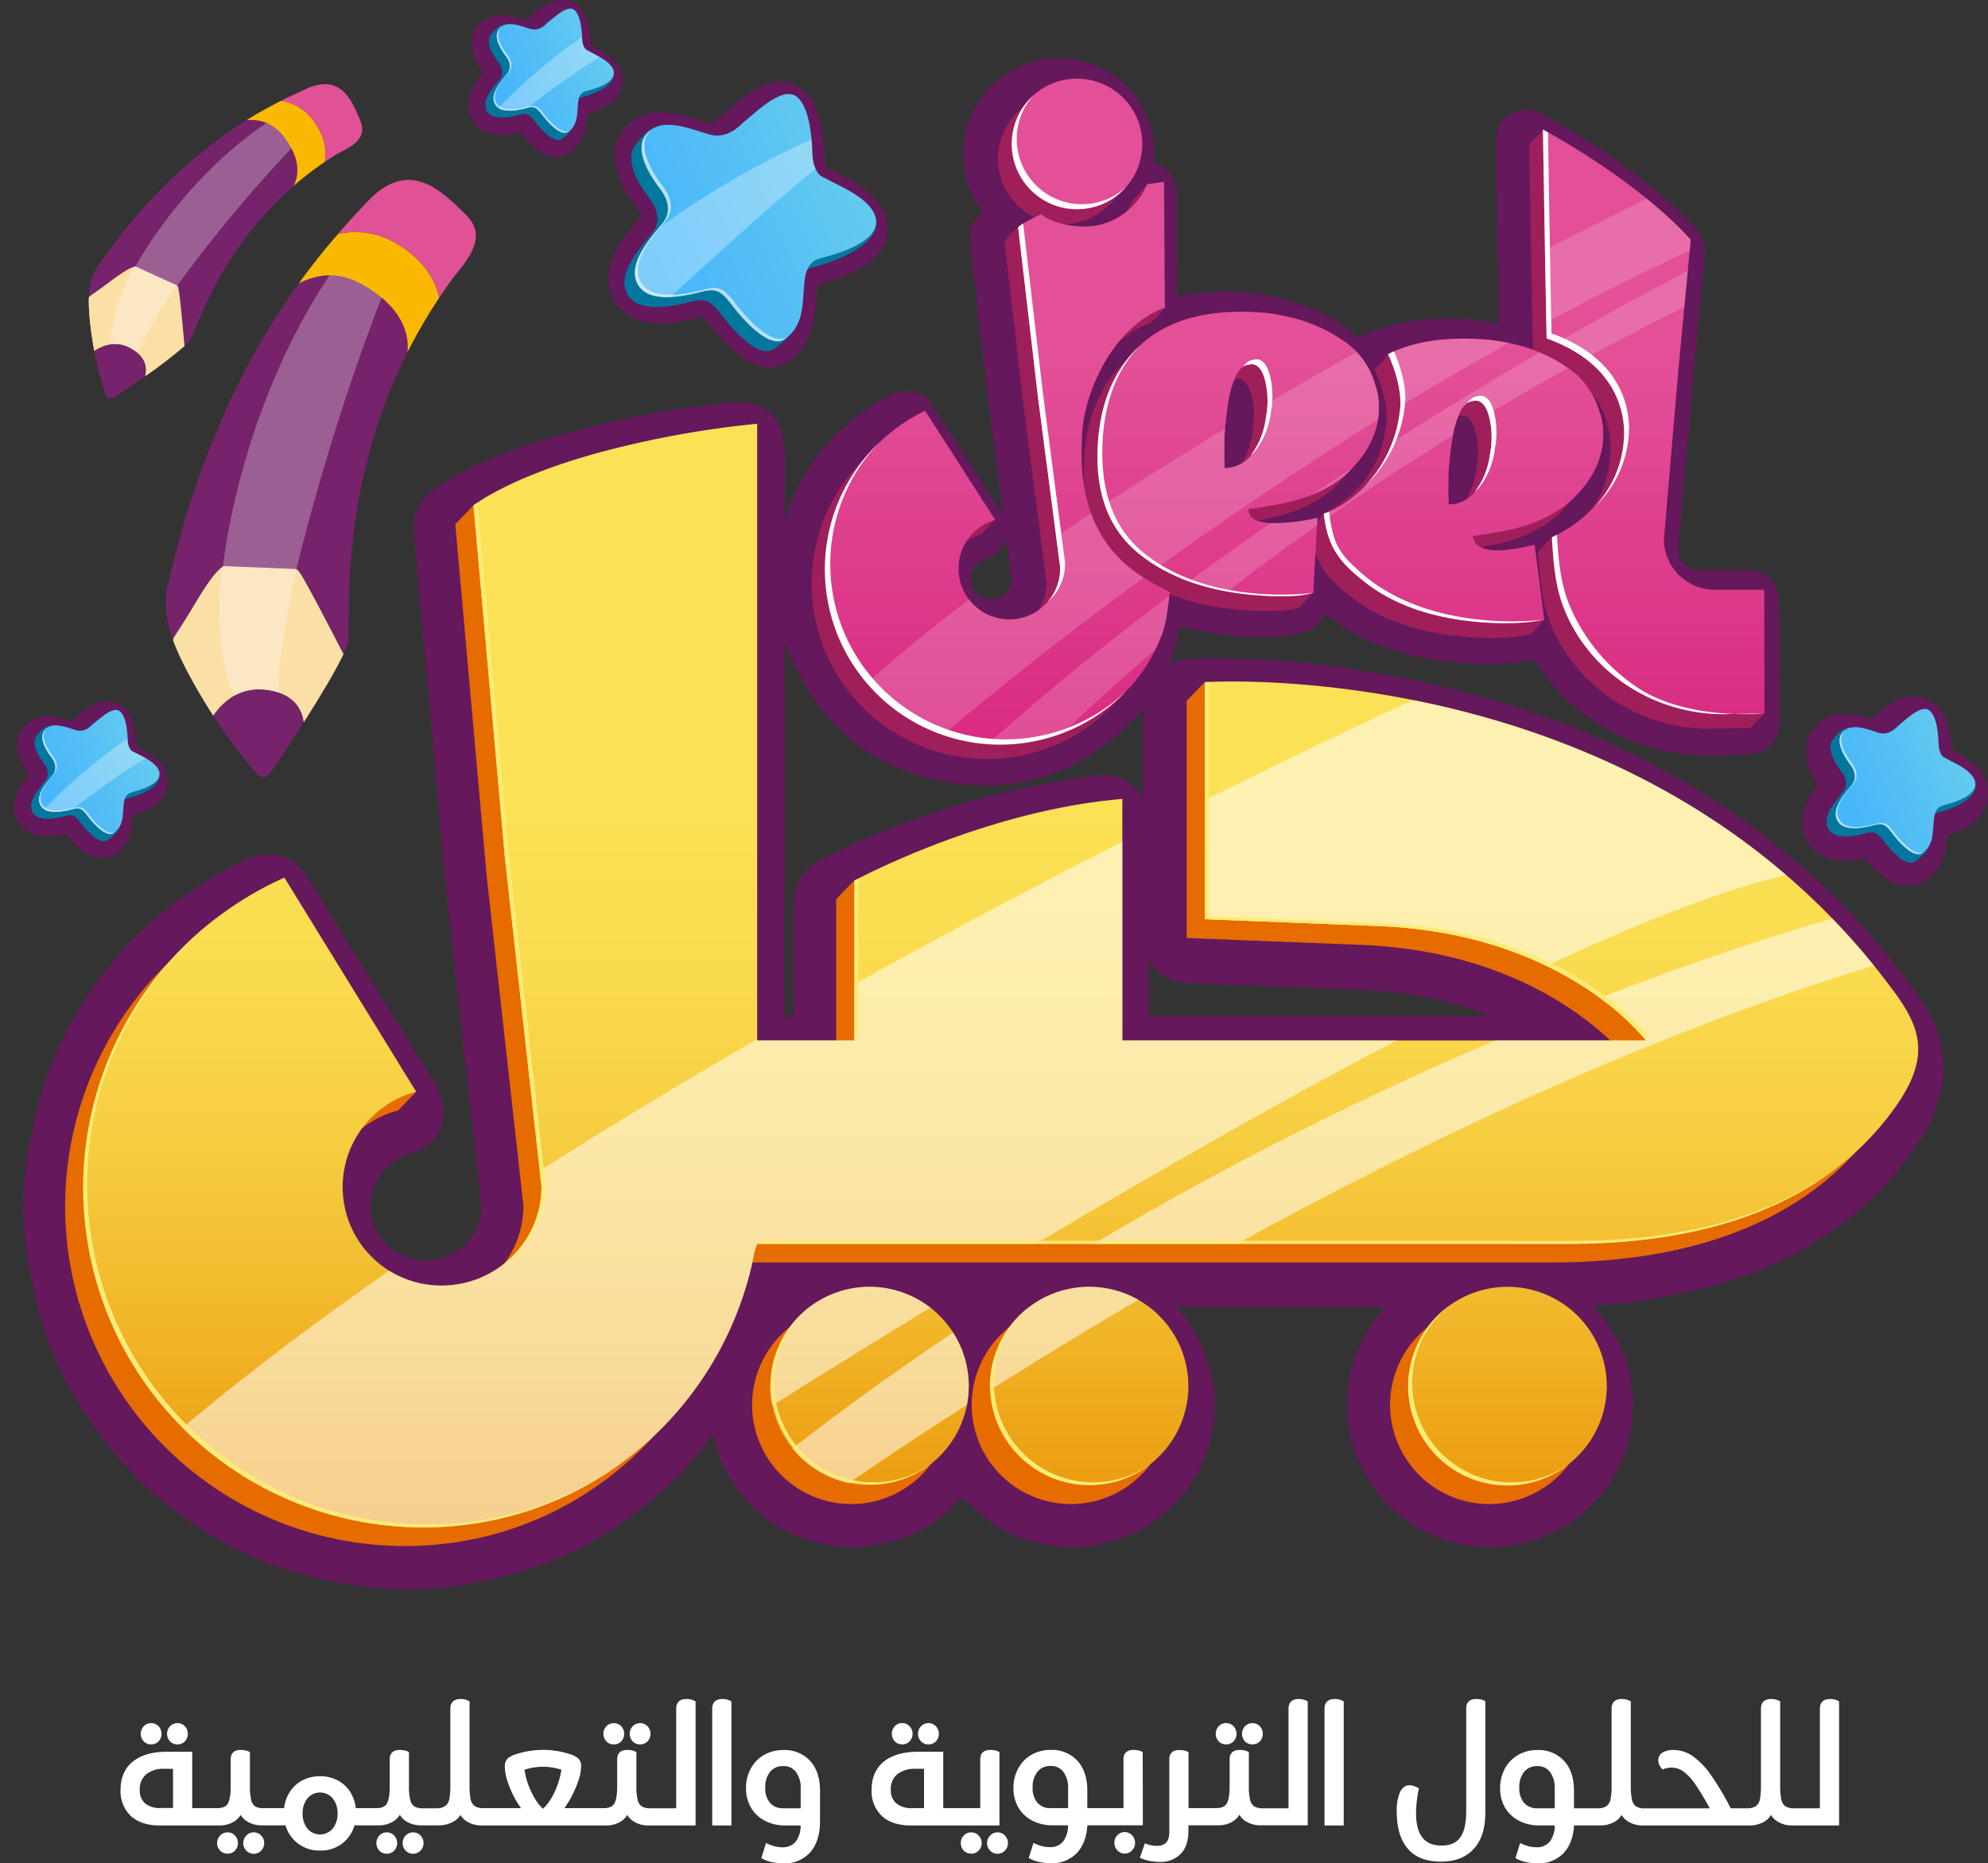 <svg xmlns="http://www.w3.org/2000/svg" xmlns:xlink="http://www.w3.org/1999/xlink" viewBox="0 0 659.13 617.85"><rect x="0" y="0" width="659.13" height="617.85" fill="#333333" stroke="none"/><defs><style>.cls-1,.cls-2{fill:none;}.cls-1{clip-rule:evenodd;}.cls-3{isolation:isolate;}.cls-4{fill:#65185c;}.cls-5{fill:#9f1f5b;}.cls-11,.cls-12,.cls-5,.cls-6{fill-rule:evenodd;}.cls-6{fill:url(#linear-gradient);}.cls-7{opacity:0.17;}.cls-10,.cls-7{mix-blend-mode:overlay;}.cls-8{clip-path:url(#clip-path);}.cls-14,.cls-23,.cls-29,.cls-9{fill:#fff;}.cls-11{fill:#e66c00;}.cls-12{fill:url(#linear-gradient-2);}.cls-13{clip-path:url(#clip-path-2);}.cls-14{opacity:0.54;mix-blend-mode:soft-light;}.cls-15{fill:#fcec77;}.cls-16{fill:#01779e;}.cls-17{fill:url(#linear-gradient-3);}.cls-18{fill:#b8e0f4;}.cls-19{opacity:0.31;}.cls-20{clip-path:url(#clip-path-3);}.cls-21{fill:url(#linear-gradient-4);}.cls-22{clip-path:url(#clip-path-4);}.cls-23{opacity:0.3;}.cls-24{fill:url(#linear-gradient-5);}.cls-25{clip-path:url(#clip-path-5);}.cls-26{fill:url(#linear-gradient-6);}.cls-27{fill:#fce7c5;}.cls-28{fill:#76236c;}.cls-29{opacity:0.27;}.cls-30{fill:#e05196;}.cls-31{fill:#fab900;}.cls-32{fill:#fbe0a5;}</style><linearGradient id="linear-gradient" x1="424.68" y1="246.79" x2="424.68" y2="26.03" gradientUnits="userSpaceOnUse"><stop offset="0" stop-color="#d92b81"/><stop offset="0.58" stop-color="#e35098"/></linearGradient><clipPath id="clip-path" transform="translate(4.66)"><path class="cls-1" d="M566.89,236.81c-23.45,0-44.29-13.85-52.76-34.41-2.72-6.6-3.69-13.62-4.24-24.25,2.8-1.36,23.7-10.74,23.94-35-.19-8.88-4.35-23.35-25.7-31-.62-31-1.22-69.23-1.22-69.23,34.9,19.44,49,36.61,49,36.61l-4.09,43.05h0L547,179.05a16.85,16.85,0,0,0,17.21,16.48c1,0,12.51.09,16.06,0l.09,41-13.48.28ZM525.7,136.55a20.88,20.88,0,0,1,1.06,4.61,28.61,28.61,0,0,1,.1,4.74q-.78,10.2-9.31,18.81t-24.4,11.48l-4.87.86c-1.59.29-3.14.51-4.67.68,1.08,7.93,16.38,3.73,20.54,2.92l3.19,24.82a58.58,58.58,0,0,1-9.14,1.08c-3.16.13-6.37.11-9.63-.08q-25.63-1.5-41-13.67c-8-6.33-12.12-11.27-13.31-22.48,8.62-2.82,23.77-14.47,25.4-36.2.07-7.22-3.06-14.43-4.09-16.65,8.08-4.2,18.56-5.74,30.87-5a57.26,57.26,0,0,1,5.73.62q2.91.45,5.89,1.19a52,52,0,0,1,17,7.63,25.89,25.89,0,0,1,10.59,14.66Zm-36.85.95c-.84-2.76-2.09-4.29-3.77-4.59h-.45l-.45,0a.6.6,0,0,0-.46.13,4.18,4.18,0,0,0-2.3.92,7,7,0,0,0-1.94,2.59,33.29,33.29,0,0,0-2.62,9q-.74,4.86-1.2,10.41c0,.4-.05,1.15-.06,2.25s0,2.21,0,3.32c0,.3,0,.57-.05.82s0,.48,0,.68c.05.91.07,1.74.08,2.49s0,1.33,0,1.73a11.19,11.19,0,0,0,9.19-4.74,25.56,25.56,0,0,0,4.25-10,1,1,0,0,1,.09-.38,1.54,1.54,0,0,0,.11-.52,7.61,7.61,0,0,1,.14-1.12,9,9,0,0,0,.14-1.12,3.28,3.28,0,0,0,.2-1c0-.35,0-.72.07-1.12a28,28,0,0,0-.94-9.7Zm-45.59,18.28q-8.53,8.61-24.39,11.49c-1.66.28-3.29.56-4.88.85s-3.14.51-4.67.68c-.27,6.43,12.69,4.33,14.51,4.33a74.87,74.87,0,0,0,8.31-1.41l-1.37,24.82a32.88,32.88,0,0,1-6.86,1.08c-3.16.13-6.37.11-9.64-.08q-25.62-1.5-41-13.67t-14-36.38q1.24-21.56,14.61-33.48t38.23-10.49a57.58,57.58,0,0,1,5.73.62q2.91.45,5.89,1.19a52.12,52.12,0,0,1,17,7.63,25.9,25.9,0,0,1,10.59,14.65,21.09,21.09,0,0,1,1.06,4.62,29.87,29.87,0,0,1,.1,4.75q-.78,10.2-9.31,18.8Zm-28.7-30.36c-.84-2.76-2.1-4.28-3.77-4.58l-.23,0h-.22l-.45,0a.6.6,0,0,0-.46.13,4.18,4.18,0,0,0-2.3.92,7,7,0,0,0-1.94,2.6,33.29,33.29,0,0,0-2.62,9q-.74,4.85-1.2,10.4c0,.4-.05,1.15-.06,2.25s0,2.21,0,3.32c0,.3,0,.58-.05.83s0,.47,0,.67c0,.91.07,1.74.08,2.49s0,1.33,0,1.73a11.18,11.18,0,0,0,9.19-4.74,25.5,25.5,0,0,0,4.25-10,1,1,0,0,1,.09-.37,1.9,1.9,0,0,0,.11-.53,6.59,6.59,0,0,1,.14-1.12,9,9,0,0,0,.14-1.12,3.21,3.21,0,0,0,.2-1c0-.34.05-.72.07-1.12a28,28,0,0,0-.94-9.7Zm-60.51,21c-1.94,37.68,22.64,46.09,29.1,49.92-.48,5.25-1.25,10.4-2.44,13.7-7.7,21.32-28.55,36.23-52.56,36.76a58.14,58.14,0,0,1-26.09-110.58l23.24,36.13a16.85,16.85,0,1,0,21.54,15.82L339.51,132h0L332.9,75.35s1.42-1.5,7.71-4.33c3.39,3.27,13.51,5.16,19.62,3.44a22.93,22.93,0,0,0,15.46-13.37c1.9-.29,3.56-.53,5.61-.79,0,0,.08,18.48.25,41.73-17.61,6.27-27.73,29.63-27.5,44.36Zm-1.61-77A21.67,21.67,0,1,1,374.08,47.7a21.66,21.66,0,0,1-21.64,21.67Z"/></clipPath><linearGradient id="linear-gradient-2" x1="327.14" y1="506.43" x2="327.14" y2="140.51" gradientUnits="userSpaceOnUse"><stop offset="0" stop-color="#eb9609"/><stop offset="0.17" stop-color="#f1b427"/><stop offset="0.35" stop-color="#f7cd40"/><stop offset="0.52" stop-color="#fadc50"/><stop offset="0.65" stop-color="#fbe155"/></linearGradient><clipPath id="clip-path-2" transform="translate(4.66)"><path class="cls-1" d="M246.38,345h32.24V292s42.74-23.22,88.84-27.09V345h173.6S514.94,310,453.73,307.11c-25-1-58.89-2.32-58.89-2.32V226.2s144.52-9.81,227.28,101c9.5,12.49,13.92,22.3,2,39.37-14.27,20.41-44,45.88-108.4,45.88H246.38l-.78,2.26c-9.79,52.23-54.8,91.76-109.93,91.76A112.63,112.63,0,0,1,89.63,291l43.7,71a32.67,32.67,0,0,0,8.44,64.27c18.13,0,33.11-14.63,33.11-32.68L162.75,284.43h0L152.33,167.61s11.71-9.47,42.35-17.74a322.12,322.12,0,0,1,51.7-9.36V345Zm37.28,81.68a32.9,32.9,0,1,1-32.92,32.9,32.9,32.9,0,0,1,32.92-32.9Zm72.82,0a32.9,32.9,0,1,1-32.93,32.9,32.92,32.92,0,0,1,32.93-32.9Zm138.7,0a32.9,32.9,0,1,1-32.91,32.9,32.91,32.91,0,0,1,32.91-32.9Z"/></clipPath><linearGradient id="linear-gradient-3" x1="212.24" y1="86.85" x2="285.58" y2="54.96" gradientUnits="userSpaceOnUse"><stop offset="0.01" stop-color="#47b6fb"/><stop offset="1" stop-color="#67ccee"/></linearGradient><clipPath id="clip-path-3" transform="translate(4.66)"><path class="cls-2" d="M267.59,85.56c-5.89,1.43-5.45,7.61-5.85,11.93s-.26,10.74-6.23,14.94S238.42,101.7,237.92,101c-3.27-4.17-4.78-5.15-8.46-4.57-2,.32-17.63,5.49-22.33-1.62s4.83-16.75,8.09-21,.7-8.89-.82-10.91-9.45-12.14-5-18.08c4.82-6.39,14.19-2.27,21.28-.19,6,1.76,10.7-3.71,10.7-3.71s0,.06,4-3.35,9.44-7.52,13-6.12c6.17,2.41,6.27,18.78,6.28,19.2.17,6.23,3,7.8,3,7.8l3.67,1.9C275,62.21,286,67.05,285.83,73.73s-12.34,10.39-18.24,11.83Z"/></clipPath><linearGradient id="linear-gradient-4" x1="11.47" y1="263.32" x2="48.11" y2="247.38" xlink:href="#linear-gradient-3"/><clipPath id="clip-path-4" transform="translate(4.66)"><path class="cls-2" d="M39.12,262.68c-2.95.72-2.72,3.82-2.92,6s-.13,5.39-3.11,7.49-8.54-5.38-8.79-5.74c-1.63-2.1-2.38-2.59-4.22-2.3-1,.16-8.8,2.76-11.15-.81s2.41-8.4,4-10.54.35-4.46-.41-5.47-4.72-6.09-2.48-9.07c2.4-3.21,7.08-1.14,10.62-.09,3,.88,5.35-1.87,5.35-1.87s0,0,2-1.68,4.71-3.77,6.51-3.07c3.08,1.21,3.13,9.42,3.14,9.64.08,3.12,1.48,3.91,1.48,3.91L41,250c1.81.95,7.31,3.38,7.23,6.73s-6.16,5.21-9.1,5.93Z"/></clipPath><linearGradient id="linear-gradient-5" x1="162.12" y1="30.78" x2="198.76" y2="14.84" xlink:href="#linear-gradient-3"/><clipPath id="clip-path-5" transform="translate(4.66)"><path class="cls-2" d="M189.77,30.15c-2.94.72-2.72,3.82-2.92,6s-.13,5.39-3.11,7.5-8.53-5.39-8.79-5.75c-1.63-2.09-2.38-2.59-4.22-2.29-1,.16-8.8,2.75-11.15-.81s2.41-8.41,4-10.54.35-4.46-.41-5.47-4.72-6.09-2.48-9.07c2.41-3.21,7.09-1.14,10.63-.1,3,.88,5.34-1.86,5.34-1.86s0,0,2-1.68S183.4,2.28,185.19,3c3.08,1.21,3.13,9.42,3.14,9.63.08,3.12,1.48,3.91,1.48,3.91l1.83,1c1.81,1,7.32,3.37,7.24,6.72s-6.16,5.22-9.11,5.94Z"/></clipPath><linearGradient id="linear-gradient-6" x1="607.64" y1="267.76" x2="650.19" y2="249.25" xlink:href="#linear-gradient-3"/></defs><g class="cls-3"><g id="Layer_2" data-name="Layer 2"><g id="Layer_1-2" data-name="Layer 1"><path class="cls-4" d="M434.41,203.28c-1.58,4.9-5.41,6.16-9.73,7.05-7.8,1.62-15.57,1-23.37.21a89.71,89.71,0,0,1-13.48-2.64c-1.2-.31-1.53,0-1.76,1.16a61.74,61.74,0,0,1-3,10.88c6.28-2.11,12.5-1.73,18.67-1.62,6.53.13,13.06.33,19.57.86,9,.73,17.86,2,26.74,3.39a367.71,367.71,0,0,1,38,8.35,280.55,280.55,0,0,1,29,9.62,263,263,0,0,1,70,40.42,228.45,228.45,0,0,1,48,52,39.1,39.1,0,0,1,6.65,24c-.16,3.39-1.46,6.61-2.34,9.88-1.49,5.51-4.66,10.14-7.85,14.77a106.79,106.79,0,0,1-28.72,27.9,116.76,116.76,0,0,1-25.56,13.06c-10.61,3.86-21.63,6.28-32.72,8.25A128.73,128.73,0,0,1,526,432.69c-.75,0-1.48.16-2.57.29,9.47,10.14,14,22.1,13.14,35.56-.87,13.22-6.29,24.66-16.68,33.34A47.58,47.58,0,0,1,456.56,500c-16.47-15.59-21.39-44.23-2.05-66.6h-69c.91,1.18,1.74,2.33,2.65,3.41,5.26,6.27,7.66,13.74,9.3,21.6,1.51,7.26.35,14.25-1.58,21.21-3.38,12.22-11.19,20.91-21.8,27.39-4.37,2.66-9.29,3.63-14.12,5-7.85,2.17-15.44.88-23.07-1.14-8.54-2.26-15.38-7.14-21.33-13.44-1-1-1.35-1.07-2.35,0-6.65,7.26-14.64,12.27-24.44,14.21-3.59.71-7.17,1.78-10.83,1.57-13.33-.78-25.26-5-34.48-15.1-5.38-5.86-9.57-12.5-11-20.54-.11-.63-.33-1.24-.57-2.1l-3.34,4.3a121.45,121.45,0,0,1-28.37,26.05A115.3,115.3,0,0,1,184,515.14a126.34,126.34,0,0,1-28.88,9.18,120.88,120.88,0,0,1-16.45,2.44,124.31,124.31,0,0,1-17.79-.14,147.2,147.2,0,0,1-24.92-4.52c-16-4.17-30.26-11.71-43.37-21.71-14.32-10.92-25.37-24.53-34.17-40.11-6.81-12.07-10.53-25.22-13.19-38.7A106.72,106.72,0,0,1,3.3,392.29,156.59,156.59,0,0,1,7.84,367c4.54-18.27,13.44-34.22,25.36-48.61,10.78-13,24-23,38.81-31a47,47,0,0,1,6.29-2.89,16.77,16.77,0,0,1,12,.06,10.89,10.89,0,0,1,5.15,3.75c4.32,6.06,7.95,12.57,11.86,18.89,10.76,17.36,21.38,34.81,32.22,52.12a16.52,16.52,0,0,1,2.8,8.61c0,4.35-1.22,8.64-5,11.57a16.77,16.77,0,0,1-5.24,2.76c-4.57,1.46-8.54,3.89-11.11,8.1-6.76,11.07-.65,24.16,11.19,27.14a18.61,18.61,0,0,0,21.44-10.73c1.73-3.91,1.27-7.79.83-11.75-1.17-10.43-2.31-20.87-3.49-31.3-.7-6.09-1.59-12.16-2.13-18.27-.58-6.33-1.37-12.65-2.06-19-1-9.36-2.1-18.72-3.12-28.09-.51-4.7-1-9.41-1.4-14.13q-1.1-12-2.15-24-.56-6.27-1.1-12.55-1-11.58-2.06-23.17-.75-8.37-1.51-16.73c-1-10.47-2.15-20.92-2.78-31.4-.31-5.28,1.3-10.14,6-13.56,7.93-5.78,16.75-9.73,25.86-13.17,11.12-4.21,22.61-7.13,34.17-9.82,5.91-1.38,11.88-2.6,17.88-3.56,6.53-1.05,13.1-1.93,19.66-2.84a24.88,24.88,0,0,1,10.64,1.14,10.84,10.84,0,0,1,4.68,3.33c3,3.25,3.77,7.37,3.91,11.52.22,6.79.06,13.6.06,20.4v1.73l.33.06c.42-1.18.8-2.38,1.25-3.56a66.49,66.49,0,0,1,23.06-30.55,92.09,92.09,0,0,1,7.68-5.1,16,16,0,0,1,7.39-2.62c3.31-.16,6.52.76,8.51,3.69,3.73,5.49,7.29,11.08,10.89,16.65,4.23,6.52,8.42,13,12.63,19.57a9.39,9.39,0,0,0,.69.84c-.26-1.93-.46-3.47-.66-5-1.61-12.45-3.27-24.9-4.81-37.36-1.29-10.54-2.45-21.1-3.66-31.66-.65-5.62-1.45-11.23-1.88-16.86a9.46,9.46,0,0,1,3.49-8.62c1-.79.5-1.25,0-1.93a30.44,30.44,0,0,1-5.48-21.59,30.76,30.76,0,0,1,9.93-19.82,33.76,33.76,0,0,1,16-7.9c11.38-2.51,26,3.5,32.55,14.48A32.79,32.79,0,0,1,378.05,53c0,.92.17,1.24,1.07,1.56a8.37,8.37,0,0,1,5.51,5.65,21.88,21.88,0,0,1,.87,6.7c0,7.78,0,15.55.05,23.32,0,2.32.12,4.64.13,7,0,.83.14,1.1,1.1.91,15.26-3,30.06-1.2,44.4,4.6a49.42,49.42,0,0,1,13.14,8.19,2.11,2.11,0,0,0,2.57.28c11.53-4.93,23.59-6.22,36-5.25a47.36,47.36,0,0,1,8.28,1.36c.91.24,1.22,0,1.2-1-.23-8.9-.45-17.8-.6-26.7-.18-11-.4-21.91-.36-32.87,0-3.12.95-6.17,3.77-8.22,3.79-2.77,7.83-2.72,11.7-.61a242.36,242.36,0,0,1,36.61,24.61,145.49,145.49,0,0,1,12.77,11.68,13.76,13.76,0,0,1,4.27,8.47,41.72,41.72,0,0,1-.49,7.4c-.71,8.27-1.58,16.53-2.34,24.8q-1.83,19.88-3.57,39.78-1.22,13.69-2.38,27.4a6.65,6.65,0,0,0,6.43,6.9c5.23,0,10.47-.05,15.71.06a13.16,13.16,0,0,1,6.78,1.78c3.37,2.07,4.44,5.44,4.48,9q.25,19.68.09,39.36c0,3.8-1.23,7.35-4.89,9.46a11.85,11.85,0,0,1-5.56,1.52c-7.86.22-15.71.8-23.58-.51a69.26,69.26,0,0,1-35-16.24,68.42,68.42,0,0,1-11.7-13.77c-.4-.6-.7-1-1.52-.78-8.86,2-17.79,1.68-26.72.66a100.52,100.52,0,0,1-24.77-6,61.08,61.08,0,0,1-15.6-9.11Zm-179,9.26V334.37c0,.6,0,1.19,0,1.78,0,.32,0,.64.36.82a1.78,1.78,0,0,0,2.68-1.56c0-11.82-.09-23.65,0-35.47a17.28,17.28,0,0,1,2.59-9.35,16.71,16.71,0,0,1,6.48-5.45A224.76,224.76,0,0,1,290,275a270.23,270.23,0,0,1,28.32-9.59,280.89,280.89,0,0,1,33.94-7.31c3.08-.46,6.23-1.2,9.27-1,4.78.39,9.34,1.81,12.05,6.41.17.29.29.86.79.74V235.13c-17.69,19.85-39.54,28.89-66,24S264.81,237.86,255.43,212.54ZM376.31,318.78c0,5.59,0,10.87,0,16.15,0,2.39-.26,2.07,2.06,2.07H489l-.94-.44A97.14,97.14,0,0,0,470.14,331a142,142,0,0,0-21.95-2.7q-15.42-.65-30.86-1.27c-9-.35-18-.58-27-1-4-.2-7.89-1-11.09-3.77C378.19,321.29,377.64,320,376.31,318.78Zm-47.38-140a23.74,23.74,0,0,0-1.28,2.44,11.09,11.09,0,0,1-5.95,4.44,6.53,6.53,0,0,0-4.62,6.64c0,4,3.08,6.6,7.57,6.49a6.55,6.55,0,0,0,6-6.79C330.21,187.53,329.51,183.13,328.93,178.73Z" transform="translate(4.66)"/><path class="cls-4" d="M197.05,92.38c-.17-4.16,1.51-7.74,3.61-11.15A67.94,67.94,0,0,1,207,72.79c1-1.13,1-1.3.27-2.62a39.94,39.94,0,0,0-2.37-3.51,29.11,29.11,0,0,1-5.58-12.91,14.24,14.24,0,0,1,.55-6.57,13.39,13.39,0,0,1,7.82-8.5,17.14,17.14,0,0,1,9.19-1.34,70.51,70.51,0,0,1,12.38,3.09,3.92,3.92,0,0,0,4.15-1,91,91,0,0,1,11.15-9,17.7,17.7,0,0,1,9.64-3.39c3.78-.05,6.63,1.73,9,4.46,2.62,3,3.62,6.8,4.43,10.62a67.31,67.31,0,0,1,1.2,11.06c0,.51.1,1,.14,1.53a1.19,1.19,0,0,0,.81,1c2.87,1.46,5.81,2.81,8.54,4.54,3.21,2,6.31,4.2,8.55,7.36,3.16,4.43,3.73,9.17,1.38,14.05-1.47,3-4.1,5.14-6.94,6.92-4.21,2.64-8.88,4.08-13.63,5.32a1.66,1.66,0,0,0-1.43,1.66c-.4,2.54-.32,5.11-.63,7.65-.68,5.51-2.15,10.66-6.41,14.64-2.58,2.41-5.5,4.15-9.08,3.94a15.82,15.82,0,0,1-8.06-2.86,52.8,52.8,0,0,1-11.91-11.82c-.44-.59-1-1.11-1.42-1.69s-.78-.33-1.22-.22a72.71,72.71,0,0,1-7.43,1.58,31,31,0,0,1-8.61.29,20.88,20.88,0,0,1-6.82-1.86,14.92,14.92,0,0,1-6.09-6A13.42,13.42,0,0,1,197.05,92.38Z" transform="translate(4.66)"/><path class="cls-4" d="M0,267.66a12.67,12.67,0,0,1,2.41-7.38,27.55,27.55,0,0,1,2-2.75.88.88,0,0,0,0-1.35,17.06,17.06,0,0,1-3.16-6.64c-1.46-7,3.57-11.75,9.47-12,2.57-.1,4.94.8,7.35,1.47a1.31,1.31,0,0,0,1.42-.26c2.22-1.9,4.36-3.93,7-5.19,5.58-2.6,10.47-.1,12.44,5.19a21.19,21.19,0,0,1,1.4,7.93,1.07,1.07,0,0,0,.71,1.12c3,1.53,5.9,3.17,8,5.92a9.06,9.06,0,0,1-1.86,12.78A21.21,21.21,0,0,1,40.11,270a1,1,0,0,0-.9,1.06c-.31,2.86-.47,5.79-2.08,8.32-1.92,3-4.43,5.28-8.27,5.2a10.62,10.62,0,0,1-6.43-2.66,24.36,24.36,0,0,1-4.62-4.73,1.18,1.18,0,0,0-1.4-.58,21.45,21.45,0,0,1-9.06.22C3.38,276-.31,272.1,0,267.66Z" transform="translate(4.66)"/><path class="cls-4" d="M607.77,236.8c2.2-.23,4.44.6,6.71,1.29a2.32,2.32,0,0,0,2.47-.55,39.47,39.47,0,0,1,7.6-5.43c7.3-3.64,14.49,1.23,16.33,7.44a43.06,43.06,0,0,1,1.4,7.6,2.79,2.79,0,0,0,1.81,2.39,28,28,0,0,1,8,6.19c3.15,3.43,3.67,11.88-1.44,16.1a20.24,20.24,0,0,1-7.63,4.42c-2,.52-2.5,1.75-2.56,3.43-.2,5.37-2.74,9.39-7,12.46-2.84,2-8.78,2-11.7,0a36,36,0,0,1-7.37-6.5,2.45,2.45,0,0,0-2.65-.78c-3.91.54-7.85.83-11.6-.84a12.27,12.27,0,0,1-7-14.42,20.57,20.57,0,0,1,4.14-8.11,1.58,1.58,0,0,0,.12-2.22,18.24,18.24,0,0,1-3.25-10.13,12.22,12.22,0,0,1,12.39-12.37Z" transform="translate(4.66)"/><path class="cls-5" d="M562.35,241.67c-23.44,0-44.28-13.85-52.75-34.41-2.72-6.6-3.69-13.62-4.25-24.25,1.37-1.47,2-2.4,4.54-4.86,10.38-4.77,19.23-12.09,19.4-30.12-.19-8.88-4.35-23.35-25.7-31-.62-31-1.22-69.23-1.22-69.23A59.51,59.51,0,0,0,506.91,43c30.84,18.09,44.48,41.47,44.48,41.47L547.3,127.5h0l-4.83,56.41a16.86,16.86,0,0,0,17.22,16.48c1,0,12.51.09,16,0l4.63,36.13-4.54,4.86-13.48.28ZM521.17,141.41a20.3,20.3,0,0,1,1.05,4.61,28.59,28.59,0,0,1,.11,4.74q-.78,10.2-9.32,18.81t-24.39,11.48l-4.87.86c-1.6.29-3.15.51-4.67.68,1.07,7.93,16.37,3.72,20.53,2.92l7.73,20-4.53,4.86a58.73,58.73,0,0,1-9.14,1.08c-3.16.13-6.38.11-9.64-.08q-25.62-1.5-41-13.67c-8-6.33-12.12-11.27-13.31-22.48,1.76-2,3.56-3.47,4.54-4.86,8.56-4.76,19.49-13.08,20.87-31.34.07-7.22-3.06-14.43-4.1-16.65a38.08,38.08,0,0,0,4.54-4.86c7-2.29,16.89-.71,26.34-.16a57.58,57.58,0,0,1,5.73.62q2.89.45,5.88,1.19a52.17,52.17,0,0,1,17.05,7.63,26,26,0,0,1,10.59,14.66Zm-36.85,1q-1.26-4.14-3.78-4.59h-.45l-.44,0a.58.58,0,0,0-.46.13,4.15,4.15,0,0,0-2.3.92,7.12,7.12,0,0,0-1.95,2.59,33.29,33.29,0,0,0-2.62,9q-.72,4.86-1.2,10.41c0,.4,0,1.15-.05,2.25s0,2.21,0,3.32c0,.3,0,.57-.05.82s0,.48,0,.68c.05.91.07,1.74.08,2.49s0,1.33,0,1.73a11.19,11.19,0,0,0,9.18-4.74,25.42,25.42,0,0,0,4.25-10,1.34,1.34,0,0,1,.1-.38,1.85,1.85,0,0,0,.1-.52,9.25,9.25,0,0,1,.14-1.12,7.44,7.44,0,0,0,.14-1.12,3.05,3.05,0,0,0,.21-1c0-.35,0-.72.06-1.12a28,28,0,0,0-.93-9.7Zm-45.6,18.28q-8.54,8.61-24.39,11.49c-1.66.28-3.28.56-4.87.85s-3.15.51-4.67.68c-.28,6.43,12.68,4.33,14.51,4.33a74.69,74.69,0,0,0,8.3-1.41l3.19,19.69-4.55,5.13a33.08,33.08,0,0,1-6.87,1.08c-3.15.13-6.37.11-9.63-.08q-25.64-1.5-41-13.67t-14-36.38q1.24-21.56,14.6-33.48t38.24-10.49a57.58,57.58,0,0,1,5.73.62q2.89.45,5.88,1.19a52.17,52.17,0,0,1,17.05,7.63,26,26,0,0,1,10.59,14.65,20.5,20.5,0,0,1,1.05,4.62,28.71,28.71,0,0,1,.11,4.75q-.8,10.2-9.32,18.8ZM410,130.28c-.84-2.76-2.1-4.28-3.78-4.58l-.22,0h-.23l-.45,0a.57.57,0,0,0-.45.13,4.15,4.15,0,0,0-2.3.92,7.08,7.08,0,0,0-2,2.6,33.29,33.29,0,0,0-2.62,9q-.72,4.84-1.2,10.4c0,.4,0,1.15-.05,2.25s0,2.21,0,3.32c0,.3,0,.58-.05.83s0,.47,0,.67c0,.91.07,1.74.08,2.49s0,1.33,0,1.73A11.16,11.16,0,0,0,406,155.2a25.36,25.36,0,0,0,4.25-10,1.29,1.29,0,0,1,.1-.37,1.92,1.92,0,0,0,.1-.53,7.79,7.79,0,0,1,.14-1.12,7.44,7.44,0,0,0,.14-1.12,2.93,2.93,0,0,0,.21-1c0-.34,0-.72.06-1.12a28,28,0,0,0-.93-9.7Zm-60.51,21c-1.94,37.68,22.64,46.09,29.09,49.92-.48,5.25-1.25,10.4-2.44,13.7-7.7,21.32-28.55,36.23-52.55,36.76a58.14,58.14,0,0,1-26.1-110.58l27.78,31.27-4.54,4.86A16.85,16.85,0,1,0,342.3,193L335,136.86h0l-6.61-56.65s.81-1.75,4.53-4.86c3.4,3.26,16.69,5.69,22.79,4A22.91,22.91,0,0,0,371.15,66c1.84-1.77,2.93-3.13,4.54-4.86,0,0,3.19,24.88,5.86,40.94a46.31,46.31,0,0,1-4.53,4.86c-17.62,6.27-27.73,29.63-27.5,44.36Zm-1.61-77a21.66,21.66,0,1,1,21.64-21.66,21.65,21.65,0,0,1-21.64,21.66Z" transform="translate(4.66)"/><path class="cls-6" d="M566.89,236.81c-23.45,0-44.29-13.85-52.76-34.41-2.72-6.6-3.69-13.62-4.24-24.25,2.8-1.36,23.7-10.74,23.94-35-.19-8.88-4.35-23.35-25.7-31-.62-31-1.22-69.23-1.22-69.23,34.9,19.44,49,36.61,49,36.61l-4.09,43.05h0L547,179.05a16.85,16.85,0,0,0,17.21,16.48c1,0,12.51.09,16.06,0l.09,41-13.48.28ZM525.7,136.55a20.88,20.88,0,0,1,1.06,4.61,28.61,28.61,0,0,1,.1,4.74q-.78,10.2-9.31,18.81t-24.4,11.48l-4.87.86c-1.59.29-3.14.51-4.67.68,1.08,7.93,16.38,3.73,20.54,2.92l3.19,24.82a58.58,58.58,0,0,1-9.14,1.08c-3.16.13-6.37.11-9.63-.08q-25.63-1.5-41-13.67c-8-6.33-12.12-11.27-13.31-22.48,8.62-2.82,23.77-14.47,25.4-36.2.07-7.22-3.06-14.43-4.09-16.65,8.08-4.2,18.56-5.74,30.87-5a57.26,57.26,0,0,1,5.73.62q2.91.45,5.89,1.19a52,52,0,0,1,17,7.63,25.89,25.89,0,0,1,10.59,14.66Zm-36.85.95c-.84-2.76-2.09-4.29-3.77-4.59h-.45l-.45,0a.6.6,0,0,0-.46.13,4.18,4.18,0,0,0-2.3.92,7,7,0,0,0-1.94,2.59,33.29,33.29,0,0,0-2.62,9q-.74,4.86-1.2,10.41c0,.4-.05,1.15-.06,2.25s0,2.21,0,3.32c0,.3,0,.57-.05.82s0,.48,0,.68c.05.91.07,1.74.08,2.49s0,1.33,0,1.73a11.19,11.19,0,0,0,9.19-4.74,25.56,25.56,0,0,0,4.25-10,1,1,0,0,1,.09-.38,1.54,1.54,0,0,0,.11-.52,7.61,7.61,0,0,1,.14-1.12,9,9,0,0,0,.14-1.12,3.28,3.28,0,0,0,.2-1c0-.35,0-.72.07-1.12a28,28,0,0,0-.94-9.7Zm-45.59,18.28q-8.53,8.61-24.39,11.49c-1.66.28-3.29.56-4.88.85s-3.14.51-4.67.68c-.27,6.43,12.69,4.33,14.51,4.33a74.87,74.87,0,0,0,8.31-1.41l-1.37,24.82a32.88,32.88,0,0,1-6.86,1.08c-3.16.13-6.37.11-9.64-.08q-25.62-1.5-41-13.67t-14-36.38q1.24-21.56,14.61-33.48t38.23-10.49a57.58,57.58,0,0,1,5.73.62q2.91.45,5.89,1.19a52.12,52.12,0,0,1,17,7.63,25.9,25.9,0,0,1,10.59,14.65,21.09,21.09,0,0,1,1.06,4.62,29.87,29.87,0,0,1,.1,4.75q-.78,10.2-9.31,18.8Zm-28.7-30.36c-.84-2.76-2.1-4.28-3.77-4.58l-.23,0h-.22l-.45,0a.6.6,0,0,0-.46.13,4.18,4.18,0,0,0-2.3.92,7,7,0,0,0-1.94,2.6,33.29,33.29,0,0,0-2.62,9q-.74,4.85-1.2,10.4c0,.4-.05,1.15-.06,2.25s0,2.21,0,3.32c0,.3,0,.58-.05.83s0,.47,0,.67c0,.91.07,1.74.08,2.49s0,1.33,0,1.73a11.18,11.18,0,0,0,9.19-4.74,25.5,25.5,0,0,0,4.25-10,1,1,0,0,1,.09-.37,1.9,1.9,0,0,0,.11-.53,6.59,6.59,0,0,1,.14-1.12,9,9,0,0,0,.14-1.12,3.21,3.21,0,0,0,.2-1c0-.34.05-.72.07-1.12a28,28,0,0,0-.94-9.7Zm-60.51,21c-1.94,37.68,22.64,46.09,29.1,49.92-.48,5.25-1.25,10.4-2.44,13.7-7.7,21.32-28.55,36.23-52.56,36.76a58.14,58.14,0,0,1-26.09-110.58l23.24,36.13a16.85,16.85,0,1,0,21.54,15.82L339.51,132h0L332.9,75.35s1.42-1.5,7.71-4.33c3.39,3.27,13.51,5.16,19.62,3.44a22.93,22.93,0,0,0,15.46-13.37c1.9-.29,3.56-.53,5.61-.79,0,0,.08,18.48.25,41.73-17.61,6.27-27.73,29.63-27.5,44.36Zm-1.61-77A21.67,21.67,0,1,1,374.08,47.7a21.66,21.66,0,0,1-21.64,21.67Z" transform="translate(4.66)"/><g class="cls-7"><g class="cls-8"><path class="cls-9" d="M553.65,59.91S358.09,152.72,274.21,234.62l17.87,22.83S416.16,144.28,570.52,76.29" transform="translate(4.66)"/><path class="cls-9" d="M561.09,86.71s-145.42,72-251.9,172.57l24.58-1.83s75.45-85.37,227.32-159.32C566.8,88.94,561.09,86.71,561.09,86.71Z" transform="translate(4.66)"/></g></g><g class="cls-10"><path class="cls-9" d="M409.89,120.78l.45,0h.22l.23,0c1.67.3,2.93,1.82,3.77,4.58a28,28,0,0,1,.94,9.7c0,.4-.05.78-.07,1.12a3.21,3.21,0,0,1-.2,1,9,9,0,0,1-.14,1.12,6.59,6.59,0,0,0-.14,1.12,1.9,1.9,0,0,1-.11.53,1,1,0,0,0-.09.37,25.5,25.5,0,0,1-4.25,10c-.16.23-.33.44-.5.65a11.23,11.23,0,0,0,2.12-2.27,25.5,25.5,0,0,0,4.25-10,1,1,0,0,1,.09-.37,1.9,1.9,0,0,0,.11-.53,6.59,6.59,0,0,1,.14-1.12,9,9,0,0,0,.14-1.12,3.21,3.21,0,0,0,.2-1c0-.34.05-.72.07-1.12a28,28,0,0,0-.94-9.7c-.84-2.76-2.1-4.28-3.77-4.58l-.23,0H412l-.45,0a.6.6,0,0,0-.46.13,4.18,4.18,0,0,0-2.3.92,5.8,5.8,0,0,0-1.23,1.35,4,4,0,0,1,1.91-.65A.6.6,0,0,1,409.89,120.78Z" transform="translate(4.66)"/><path class="cls-9" d="M270.64,188.36a58,58,0,0,1,16.24-41.66,58.11,58.11,0,1,0,81.91,82.41,58.08,58.08,0,0,1-98.15-40.75Z" transform="translate(4.66)"/><path class="cls-9" d="M374.33,183.16C364.22,174.87,360,162,360.94,145.87q1.13-19.45,12.12-31.06-12.54,11.85-13.74,32.68-1.4,24.19,14,36.38t41,13.67c3.27.19,6.48.21,9.64.08a32.88,32.88,0,0,0,6.86-1.08S396.72,201.53,374.33,183.16Z" transform="translate(4.66)"/><path class="cls-9" d="M352.44,69.37a21.57,21.57,0,0,0,16.09-7.18A21.64,21.64,0,0,1,338,31.6a21.65,21.65,0,0,0,14.45,37.77Z" transform="translate(4.66)"/><path class="cls-9" d="M348.46,186.52l-7.33-56.14h0l-6.56-56.25a9.78,9.78,0,0,0-1.67,1.22L339.51,132h0l7.33,56.14a16.87,16.87,0,0,1-4.15,11.45A16.83,16.83,0,0,0,348.46,186.52Z" transform="translate(4.66)"/><path class="cls-9" d="M535.45,141.55c-.19-8.88-4.35-23.35-25.7-31-.53-26.22-1-57.63-1.18-66.68L506.91,43s.6,38.25,1.22,69.23c21.35,7.61,25.51,22.08,25.7,31a36.06,36.06,0,0,1-10.05,25.09A36.22,36.22,0,0,0,535.45,141.55Z" transform="translate(4.66)"/><path class="cls-9" d="M446.44,189.78c-7.4-6.56-9.12-9.58-10.44-20.11-.6.25-1.18.47-1.73.65,1.19,11.21,5.32,16.15,13.31,22.48q15.36,12.18,41,13.67c3.26.19,6.47.21,9.63.08a58.58,58.58,0,0,0,9.14-1.08S469.93,210.63,446.44,189.78Z" transform="translate(4.66)"/><path class="cls-9" d="M484.18,132.86l.45,0h.45c1.68.3,2.93,1.83,3.77,4.59a28,28,0,0,1,.94,9.7c0,.4-.05.77-.07,1.12a3.28,3.28,0,0,1-.2,1,9,9,0,0,1-.14,1.12,7.61,7.61,0,0,0-.14,1.12,1.54,1.54,0,0,1-.11.52,1,1,0,0,0-.09.38,25.56,25.56,0,0,1-4.25,10c-.16.23-.33.44-.5.65a11.5,11.5,0,0,0,2.12-2.27,25.56,25.56,0,0,0,4.25-10,1,1,0,0,1,.09-.38,1.54,1.54,0,0,0,.11-.52,6.47,6.47,0,0,1,.14-1.12,9,9,0,0,0,.14-1.12,3.28,3.28,0,0,0,.2-1c0-.35.05-.72.07-1.12a28,28,0,0,0-.94-9.7c-.84-2.76-2.09-4.29-3.77-4.59h-.45l-.45,0a.6.6,0,0,0-.46.13,4.18,4.18,0,0,0-2.3.92,5.8,5.8,0,0,0-1.23,1.35,4,4,0,0,1,1.91-.65A.6.6,0,0,1,484.18,132.86Z" transform="translate(4.66)"/><path class="cls-9" d="M515.75,200.78c-2.65-6.43-3.64-13.26-4.2-23.45-.76.39-1.34.66-1.66.82.55,10.63,1.52,17.65,4.24,24.25,8.47,20.56,29.31,34.39,52.76,34.41l13.48-.28s-25.9,2.72-42.8-9A61.43,61.43,0,0,1,515.75,200.78Z" transform="translate(4.66)"/><path class="cls-9" d="M461.29,132.5c.07-6.59-2.54-13.17-3.78-16-.65.29-1.3.6-1.93.93,1,2.22,4.16,9.43,4.09,16.65A43.17,43.17,0,0,1,448.06,161,43.06,43.06,0,0,0,461.29,132.5Z" transform="translate(4.66)"/></g><path class="cls-11" d="M240.34,351.23h32.24v-53s3-3.36,6-6.2c13.9-6.62,47.8-17.95,82.8-20.89v80.12H535s-26.12-35.08-87.33-37.92c-25-1-58.89-2.32-58.89-2.32V232.4s2.88-3,6-6.2c31.43-.16,150.12,12,221.24,107.16,9.5,12.49,13.93,22.3,2,39.37-14.27,20.41-44,45.89-108.4,45.89H240.34l-.78,2.26c-9.79,52.23-54.8,91.76-109.93,91.76a112.64,112.64,0,0,1-46-215.48L133.33,362l-6,6.2a32.67,32.67,0,0,0,8.44,64.27c18.13,0,33.11-14.63,33.11-32.68L156.71,290.64h0L146.29,173.81s2-2.06,6-6.2c6.57-3.51,19.26-6.94,36.31-11.54a323.59,323.59,0,0,1,51.7-9.35V351.23Zm37.28,81.69a32.9,32.9,0,1,1-32.92,32.89,32.91,32.91,0,0,1,32.92-32.89Zm72.83,0a32.9,32.9,0,1,1-32.94,32.89,32.92,32.92,0,0,1,32.94-32.89Zm138.69,0a32.9,32.9,0,1,1-32.91,32.89,32.91,32.91,0,0,1,32.91-32.89Z" transform="translate(4.66)"/><path class="cls-12" d="M246.38,345h32.24V292s42.74-23.22,88.84-27.09V345h173.6S514.94,310,453.73,307.11c-25-1-58.89-2.32-58.89-2.32V226.2s144.52-9.81,227.28,101c9.5,12.49,13.92,22.3,2,39.37-14.27,20.41-44,45.88-108.4,45.88H246.38l-.78,2.26c-9.79,52.23-54.8,91.76-109.93,91.76A112.63,112.63,0,0,1,89.63,291l43.7,71a32.67,32.67,0,0,0,8.44,64.27c18.13,0,33.11-14.63,33.11-32.68L162.75,284.43h0L152.33,167.61s11.71-9.47,42.35-17.74a322.12,322.12,0,0,1,51.7-9.36V345Zm37.28,81.68a32.9,32.9,0,1,1-32.92,32.9,32.9,32.9,0,0,1,32.92-32.9Zm72.82,0a32.9,32.9,0,1,1-32.93,32.9,32.92,32.92,0,0,1,32.93-32.9Zm138.7,0a32.9,32.9,0,1,1-32.91,32.9,32.91,32.91,0,0,1,32.91-32.9Z" transform="translate(4.66)"/><g class="cls-13"><path class="cls-14" d="M487.14,221.46S174.45,359.57,28.53,497.67c-107.47,101.71,80.41,61.05,80.41,61.05s378.94-257.6,492.11-271C601.05,287.72,560.84,234.86,487.14,221.46Z" transform="translate(4.66)"/><path class="cls-14" d="M610,302.61S411.2,353.24,236.25,497.67l11.09,15s184-138.56,380.51-195.88Z" transform="translate(4.66)"/></g><path class="cls-15" d="M455,306.14c-25-1-58.88-2.32-58.88-2.32V226.13l-1.3.07v78.59s33.93,1.29,58.89,2.32c55.14,2.56,81.8,31.28,86.55,36.95h2.08S516.23,309,455,306.14Z" transform="translate(4.66)"/><path class="cls-15" d="M176.17,392.61,164,283.46h0L153.63,166.67c-.88.6-1.3.94-1.3.94l10.42,116.82h0l12.13,109.15a32.46,32.46,0,0,1-12.51,25.52A32.52,32.52,0,0,0,176.17,392.61Z" transform="translate(4.66)"/><path class="cls-15" d="M279.92,291.32l-1.3.68v52.06h1.3Z" transform="translate(4.66)"/><path class="cls-15" d="M463.56,458.64A32.82,32.82,0,0,1,476.1,432.8a32.91,32.91,0,1,0,39.46,52.65,32.93,32.93,0,0,1-52-26.81Z" transform="translate(4.66)"/><path class="cls-15" d="M252,458.64a32.82,32.82,0,0,1,12.54-25.84A32.9,32.9,0,1,0,304,485.45a32.93,32.93,0,0,1-52-26.81Z" transform="translate(4.66)"/><path class="cls-15" d="M324.85,458.64a32.84,32.84,0,0,1,12.54-25.84,32.91,32.91,0,1,0,39.49,52.64,32.95,32.95,0,0,1-52-26.8Z" transform="translate(4.66)"/><path class="cls-15" d="M415.51,411.44H247.68l-.34,1H515.71c42.91,0,70.44-11.32,88.26-24.92-17.85,13.16-45.08,23.95-87,23.95Z" transform="translate(4.66)"/><path class="cls-15" d="M24.24,392.83a112.41,112.41,0,0,1,44.33-89.54,112.61,112.61,0,0,0,67.1,203.14A110.7,110.7,0,0,0,203,483.88a110.7,110.7,0,0,1-66,21.58A112.68,112.68,0,0,1,24.24,392.83Z" transform="translate(4.66)"/><path class="cls-16" d="M264.12,88.84c-5.9,1.43-3,10.22-3.36,14.54S258,111.51,252,115.71,235,105,234.44,104.25c-3.26-4.17-4.77-5.15-8.45-4.57-2,.32-17.63,5.49-22.33-1.62s4.83-16.75,8.09-21,.7-8.89-.83-10.91S201.48,54,206,48.07c4.82-6.39,8.27-7.79,15.35-5.7,12.19,8.12,16.63,1.8,16.63,1.8s0,.06,4-3.35,9.44-7.53,13-6.12c6.17,2.41,6.27,18.78,6.28,19.2.17,6.23,3,7.8,3,7.8s.05,0,3.67,1.9,18.18,3.79,17.94,10.46C285.5,82.48,270,87.4,264.12,88.84Z" transform="translate(4.66)"/><path class="cls-17" d="M267.59,85.56c-5.89,1.43-5.45,7.61-5.85,11.93s-.26,10.74-6.23,14.94S238.42,101.7,237.92,101c-3.27-4.17-4.78-5.15-8.46-4.57-2,.32-17.63,5.49-22.33-1.62s4.83-16.75,8.09-21,.7-8.89-.82-10.91-9.45-12.14-5-18.08c4.82-6.39,14.19-2.27,21.28-.19,6,1.76,10.7-3.71,10.7-3.71s0,.06,4-3.35,9.44-7.52,13-6.12c6.17,2.41,6.27,18.78,6.28,19.2.17,6.23,3,7.8,3,7.8l3.67,1.9C275,62.21,286,67.05,285.83,73.73s-12.34,10.39-18.24,11.83Z" transform="translate(4.66)"/><path class="cls-18" d="M238.88,100.2c-3.26-4.17-4.78-5.15-8.46-4.57-2,.32-17.62,5.49-22.32-1.62s4.82-16.75,8.09-21,.7-8.89-.83-10.91S205.92,50,210.4,44a8.86,8.86,0,0,1,1-1.15,8.41,8.41,0,0,0-2,1.92c-4.48,5.94,3.44,16.06,5,18.08s4.09,6.65.82,10.91-12.79,13.9-8.09,21,20.32,1.94,22.33,1.62c3.68-.58,5.19.4,8.46,4.57.5.73,11.62,15.66,17.59,11.46a14.43,14.43,0,0,0,1.19-.93l-.22.16C250.51,115.86,239.39,100.93,238.88,100.2Z" transform="translate(4.66)"/><g class="cls-19"><g class="cls-20"><path class="cls-9" d="M270.58,43.55s-45.2,17.73-80.95,52c3,10.93,15.36,14.77,15.36,14.77s44.91-42.54,67.07-59.39Z" transform="translate(4.66)"/></g></g><path class="cls-16" d="M37.15,264.86c-3,.73-1.51,5.22-1.71,7.43S34,276.45,31,278.59s-8.72-5.48-9-5.85c-1.66-2.13-2.43-2.64-4.31-2.34-1,.17-9,2.8-11.39-.83s2.46-8.55,4.13-10.73.36-4.54-.42-5.57S5.2,247.07,7.48,244c2.46-3.26,4.22-4,7.84-2.91,6.21,4.15,8.48.92,8.48.92s0,0,2-1.71,4.82-3.85,6.65-3.13c3.15,1.23,3.2,9.59,3.21,9.81.08,3.18,1.51,4,1.51,4l1.87,1c1.85,1,9.28,1.93,9.15,5.34-.15,4.3-8.05,6.82-11.06,7.55Z" transform="translate(4.66)"/><path class="cls-21" d="M39.12,262.68c-2.95.72-2.72,3.82-2.92,6s-.13,5.39-3.11,7.49-8.54-5.38-8.79-5.74c-1.63-2.1-2.38-2.59-4.22-2.3-1,.16-8.8,2.76-11.15-.81s2.41-8.4,4-10.54.35-4.46-.41-5.47-4.72-6.09-2.48-9.07c2.4-3.21,7.08-1.14,10.62-.09,3,.88,5.35-1.87,5.35-1.87s0,0,2-1.68,4.71-3.77,6.51-3.07c3.08,1.21,3.13,9.42,3.14,9.64.08,3.12,1.48,3.91,1.48,3.91L41,250c1.81.95,7.31,3.38,7.23,6.73s-6.16,5.21-9.1,5.93Z" transform="translate(4.66)"/><path class="cls-18" d="M24.78,270c-1.63-2.09-2.38-2.59-4.22-2.29-1,.16-8.8,2.75-11.15-.82s2.41-8.4,4-10.53.35-4.46-.41-5.48-4.72-6.09-2.48-9.07a4,4,0,0,1,.52-.57,3.93,3.93,0,0,0-1,1c-2.24,3,1.71,8.06,2.48,9.07s2,3.34.41,5.47-6.39,7-4,10.54,10.15,1,11.15.81c1.84-.29,2.59.2,4.22,2.3.25.36,5.81,7.85,8.79,5.74a5.53,5.53,0,0,0,.59-.47l-.11.09C30.59,277.88,25,270.39,24.78,270Z" transform="translate(4.66)"/><g class="cls-22"><path class="cls-23" d="M46.38,238.91S14.48,258.54.46,280.27H4.32S34.81,255,49.89,248Z" transform="translate(4.66)"/></g><path class="cls-4" d="M150.67,35.13a12.65,12.65,0,0,1,2.41-7.38,27.69,27.69,0,0,1,2-2.76.87.87,0,0,0,.06-1.34A17.3,17.3,0,0,1,152,17c-1.46-7,3.57-11.75,9.47-12,2.57-.11,4.94.8,7.35,1.46a1.3,1.3,0,0,0,1.42-.25c2.22-1.91,4.36-3.93,7.05-5.19,5.58-2.6,10.47-.11,12.44,5.18a21.45,21.45,0,0,1,1.41,7.94,1.06,1.06,0,0,0,.7,1.12c3,1.53,5.9,3.16,8,5.91A9.06,9.06,0,0,1,198,34a21.14,21.14,0,0,1-7.23,3.52,1,1,0,0,0-.9,1c-.31,2.87-.47,5.8-2.08,8.33-1.92,3-4.42,5.27-8.27,5.2a10.66,10.66,0,0,1-6.42-2.67,24.36,24.36,0,0,1-4.63-4.72,1.18,1.18,0,0,0-1.4-.59,21.24,21.24,0,0,1-9.05.22C154,43.48,150.35,39.56,150.67,35.13Z" transform="translate(4.66)"/><path class="cls-16" d="M187.8,32.33c-3,.73-1.5,5.22-1.71,7.43s-1.4,4.15-4.45,6.3-8.71-5.49-9-5.86c-1.67-2.13-2.44-2.63-4.32-2.33-1,.16-9,2.8-11.39-.83s2.47-8.56,4.13-10.73.36-4.54-.42-5.58-4.82-6.2-2.53-9.23c2.46-3.27,4.22-4,7.83-2.92,6.22,4.15,8.48.92,8.48.92a23.3,23.3,0,0,0,2-1.71c2-1.74,4.82-3.84,6.66-3.12,3.14,1.23,3.2,9.59,3.2,9.81.09,3.18,1.52,4,1.52,4l1.87,1c1.84,1,9.27,1.94,9.15,5.35-.16,4.3-8.06,6.81-11.07,7.55Z" transform="translate(4.66)"/><path class="cls-24" d="M189.77,30.15c-2.94.72-2.72,3.82-2.92,6s-.13,5.39-3.11,7.5-8.53-5.39-8.79-5.75c-1.63-2.09-2.38-2.59-4.22-2.29-1,.16-8.8,2.75-11.15-.81s2.41-8.41,4-10.54.35-4.46-.41-5.47-4.72-6.09-2.48-9.07c2.41-3.21,7.09-1.14,10.63-.1,3,.88,5.34-1.86,5.34-1.86s0,0,2-1.68S183.4,2.28,185.19,3c3.08,1.21,3.13,9.42,3.14,9.63.08,3.12,1.48,3.91,1.48,3.91l1.83,1c1.81,1,7.32,3.37,7.24,6.72s-6.16,5.22-9.11,5.94Z" transform="translate(4.66)"/><path class="cls-18" d="M175.44,37.49c-1.63-2.09-2.39-2.58-4.23-2.29-1,.16-8.8,2.75-11.15-.81s2.42-8.41,4.05-10.54.34-4.46-.42-5.47-4.71-6.09-2.48-9.07a5,5,0,0,1,.52-.58,4.35,4.35,0,0,0-1,1c-2.24,3,1.72,8.05,2.48,9.07s2,3.33.41,5.47-6.39,7-4,10.54,10.15,1,11.15.81c1.84-.3,2.59.2,4.22,2.29.26.36,5.81,7.85,8.79,5.75a7.16,7.16,0,0,0,.59-.47l-.11.08C181.24,45.35,175.69,37.86,175.44,37.49Z" transform="translate(4.66)"/><g class="cls-25"><path class="cls-23" d="M197,6.38S165.14,26,151.12,47.74H155s30.5-25.24,45.57-32.25Z" transform="translate(4.66)"/></g><path class="cls-16" d="M637.46,269.6c-3.49.86-1.75,6.11-2,8.7s-1.63,4.86-5.16,7.37-10.11-6.42-10.41-6.85c-1.93-2.5-2.83-3.08-5-2.73-1.19.19-10.43,3.28-13.21-1s2.86-10,4.79-12.56.41-5.31-.49-6.52-5.59-7.25-2.94-10.8c2.85-3.83,4.89-4.66,9.09-3.41,7.21,4.85,9.84,1.07,9.84,1.07s0,0,2.34-2,5.59-4.5,7.72-3.66c3.65,1.44,3.71,11.23,3.72,11.48.1,3.72,1.76,4.66,1.76,4.66l2.17,1.14c2.14,1.13,10.76,2.26,10.61,6.25-.18,5-9.34,8-12.83,8.83Z" transform="translate(4.66)"/><path class="cls-26" d="M639.74,267.05c-3.41.85-3.15,4.47-3.39,7s-.15,6.3-3.61,8.77-9.89-6.3-10.19-6.73c-1.89-2.45-2.77-3-4.9-2.68-1.16.19-10.21,3.22-12.93-.95s2.79-9.83,4.69-12.33.4-5.22-.48-6.4-5.48-7.13-2.88-10.61c2.79-3.75,8.22-1.34,12.33-.11,3.46,1,6.2-2.18,6.2-2.18s0,0,2.29-2,5.48-4.41,7.56-3.59c3.57,1.41,3.63,11,3.64,11.27.1,3.65,1.72,4.57,1.72,4.57l2.12,1.12c2.1,1.11,8.49,3.95,8.4,7.87s-7.15,6.1-10.57,6.94Z" transform="translate(4.66)"/><path class="cls-18" d="M623.11,275.65c-1.89-2.45-2.77-3-4.9-2.68-1.16.19-10.21,3.22-12.93-1s2.79-9.84,4.68-12.33.41-5.22-.48-6.4-5.47-7.13-2.87-10.62a5.59,5.59,0,0,1,.6-.67,4.94,4.94,0,0,0-1.16,1.13c-2.6,3.48,2,9.42,2.88,10.61s2.37,3.9.48,6.4-7.42,8.16-4.69,12.33,11.77,1.14,12.93.95c2.13-.34,3,.23,4.9,2.68.3.43,6.74,9.19,10.19,6.73a7.93,7.93,0,0,0,.69-.55l-.13.09C629.85,284.84,623.4,276.07,623.11,275.65Z" transform="translate(4.66)"/><path class="cls-9" d="M45.46,578.4a3.26,3.26,0,0,0,2.46-1h0a3.68,3.68,0,0,0,0-5,3.42,3.42,0,0,0-4.93,0,3.68,3.68,0,0,0,0,5A3.27,3.27,0,0,0,45.46,578.4Z" transform="translate(4.66)"/><path class="cls-9" d="M54.17,578.4a3.27,3.27,0,0,0,2.47-1,3.68,3.68,0,0,0,0-5,3.42,3.42,0,0,0-4.93,0,3.68,3.68,0,0,0,0,5A3.26,3.26,0,0,0,54.17,578.4Z" transform="translate(4.66)"/><path class="cls-9" d="M70.79,607.58a3.27,3.27,0,0,0-2.47,1.06,3.49,3.49,0,0,0-1,2.49,3.53,3.53,0,0,0,1,2.5,3.26,3.26,0,0,0,2.47,1,3.23,3.23,0,0,0,2.46-1,3.68,3.68,0,0,0,0-5A3.27,3.27,0,0,0,70.79,607.58Z" transform="translate(4.66)"/><path class="cls-9" d="M79.51,607.58A3.27,3.27,0,0,0,77,608.64a3.49,3.49,0,0,0-1,2.49,3.53,3.53,0,0,0,1,2.5,3.43,3.43,0,0,0,4.94,0,3.56,3.56,0,0,0,1-2.5,3.52,3.52,0,0,0-1-2.49A3.24,3.24,0,0,0,79.51,607.58Z" transform="translate(4.66)"/><path class="cls-9" d="M123.58,607.58a3.27,3.27,0,0,0-2.47,1.06,3.67,3.67,0,0,0,0,5,3.26,3.26,0,0,0,2.47,1,3.23,3.23,0,0,0,2.46-1,3.68,3.68,0,0,0,0-5A3.27,3.27,0,0,0,123.58,607.58Z" transform="translate(4.66)"/><path class="cls-9" d="M132.3,607.58a3.27,3.27,0,0,0-2.47,1.06,3.49,3.49,0,0,0-1,2.49,3.53,3.53,0,0,0,1,2.5,3.43,3.43,0,0,0,4.94,0,3.52,3.52,0,0,0,1-2.5,3.48,3.48,0,0,0-1-2.49A3.27,3.27,0,0,0,132.3,607.58Z" transform="translate(4.66)"/><path class="cls-9" d="M198.84,578.4a3.27,3.27,0,0,0,2.47-1,3.68,3.68,0,0,0,0-5,3.42,3.42,0,0,0-4.93,0,3.68,3.68,0,0,0,0,5A3.26,3.26,0,0,0,198.84,578.4Z" transform="translate(4.66)"/><path class="cls-9" d="M207.57,578.4a3.3,3.3,0,0,0,2.47-1,3.71,3.71,0,0,0,0-5,3.43,3.43,0,0,0-4.94,0,3.68,3.68,0,0,0,0,5A3.29,3.29,0,0,0,207.57,578.4Z" transform="translate(4.66)"/><path class="cls-9" d="M222.88,563.36c-2.16,0-3.34,1.13-3.34,3.18v33.05h-8.6a5.28,5.28,0,0,1-2.8-.62,3.37,3.37,0,0,1-1.35-2.1,18.08,18.08,0,0,1-.45-4.58V581l-.26-.16a3.7,3.7,0,0,0-1.33-.46,8.61,8.61,0,0,0-1.49-.14c-2.12,0-3.29,1.1-3.29,3.08v8.93c0,2.85-.35,4.82-1,5.86s-1.83,1.44-3.62,1.44H182.48a32.82,32.82,0,0,0,2.44-4,36,36,0,0,0,2.24-5.27,15,15,0,0,0,.86-4.53,3.63,3.63,0,0,0-.86-2.61,7.65,7.65,0,0,0-3-1.53,25.34,25.34,0,0,0-4.46-1.06,28.69,28.69,0,0,0-13.11,1.06,7.86,7.86,0,0,0-3,1.53,3.6,3.6,0,0,0-.88,2.61,16.24,16.24,0,0,0,.83,4.68,32.07,32.07,0,0,0,2.19,5.28,30.72,30.72,0,0,0,2.35,3.83H155.6a4.71,4.71,0,0,1-3-.78,3.89,3.89,0,0,1-1.25-2.34,23,23,0,0,1-.33-4.18V564.15l-.27-.15a5.59,5.59,0,0,0-2.75-.64c-2.16,0-3.35,1.13-3.35,3.18v25.75a23.14,23.14,0,0,1-.32,4.18A3.8,3.8,0,0,1,143,598.8a4.79,4.79,0,0,1-3.06.79h-4.41a5.28,5.28,0,0,1-2.8-.62,3.37,3.37,0,0,1-1.35-2.1,18.08,18.08,0,0,1-.45-4.58V581l-.26-.16a3.83,3.83,0,0,0-1.33-.46,8.71,8.71,0,0,0-1.49-.14c-2.12,0-3.29,1.1-3.29,3.08v8.93c0,2.86-.35,4.82-1,5.86s-1.83,1.44-3.63,1.44h-6.62a12.77,12.77,0,0,0-1.74-5.19,10.93,10.93,0,0,0-4.12-3.95,13.12,13.12,0,0,0-12,0,11.13,11.13,0,0,0-4.14,3.95,12.56,12.56,0,0,0-1.77,5.19H82.78A5.28,5.28,0,0,1,80,599a3.42,3.42,0,0,1-1.36-2.1,18.75,18.75,0,0,1-.44-4.58V581l-.26-.16a3.76,3.76,0,0,0-1.33-.46,8.64,8.64,0,0,0-1.5-.14c-2.12,0-3.28,1.1-3.28,3.08v8.93c0,2.86-.35,4.83-1,5.86s-1.83,1.44-3.63,1.44H59.07V580.85H50.7c-4.81,0-8.61,1.09-11.29,3.23s-4.1,5.34-4.1,9.4a11.26,11.26,0,0,0,3.42,8.68c2.26,2.07,5.46,3.13,9.53,3.13H68a9.18,9.18,0,0,0,4.82-1.22,6.67,6.67,0,0,0,2.32-2.28A6.19,6.19,0,0,0,77.36,604a8.94,8.94,0,0,0,4.74,1.25H90a11.55,11.55,0,0,0,11.47,8.35,11.49,11.49,0,0,0,7.52-2.48,11.69,11.69,0,0,0,3.89-5.87h7.89a9.18,9.18,0,0,0,4.82-1.22,6.67,6.67,0,0,0,2.32-2.28,6.19,6.19,0,0,0,2.24,2.25,9,9,0,0,0,4.74,1.25h5.92a9.72,9.72,0,0,0,4.67-1.13A6.31,6.31,0,0,0,148,601.8a6.18,6.18,0,0,0,2.27,2.24,9,9,0,0,0,4.71,1.25h41.22a9.23,9.23,0,0,0,4.82-1.22,6.72,6.72,0,0,0,2.31-2.28,6.19,6.19,0,0,0,2.24,2.25,9,9,0,0,0,4.75,1.25h15.64V564.15l-.28-.15A5.56,5.56,0,0,0,222.88,563.36Zm-41.4,23.46a27,27,0,0,1-1.33,5.13,25.49,25.49,0,0,1-2.32,4.8h0a13.2,13.2,0,0,1-2.49,3,15.19,15.19,0,0,1-2.54-3.16,27.07,27.07,0,0,1-2.31-4.84,25.22,25.22,0,0,1-1.26-4.92,16.68,16.68,0,0,1,2.71-.7,19.59,19.59,0,0,1,6.83,0A16.68,16.68,0,0,1,181.48,586.82Zm-74.22,14.5a7.86,7.86,0,0,1-1.6,5,5.49,5.49,0,0,1-8.39,0,7.86,7.86,0,0,1-1.6-5,7.7,7.7,0,0,1,1.6-5,5.47,5.47,0,0,1,8.39,0A7.7,7.7,0,0,1,107.26,601.32Zm-63.46-13a9.27,9.27,0,0,1,6.12-1.82H52.7v13H48.83A7.85,7.85,0,0,1,43.48,598a5.65,5.65,0,0,1-1.8-4.55A6.22,6.22,0,0,1,43.8,588.37Z" transform="translate(4.66)"/><path class="cls-9" d="M234.82,563.36c-2.16,0-3.34,1.13-3.34,3.18v38.75h6.37V564.15l-.28-.15A5.56,5.56,0,0,0,234.82,563.36Z" transform="translate(4.66)"/><path class="cls-9" d="M255.12,580.28a12.63,12.63,0,0,0-6.53,1.66,11.51,11.51,0,0,0-4.35,4.54,13.38,13.38,0,0,0-1.55,6.43,12.5,12.5,0,0,0,1.66,6.51,11.46,11.46,0,0,0,4.62,4.32,14.5,14.5,0,0,0,6.82,1.55h5a8.77,8.77,0,0,1-1.59,5.3,5.42,5.42,0,0,1-4.51,1.93,10.31,10.31,0,0,1-2.49-.32,12.87,12.87,0,0,1-2.32-.83l-.56-.26-1.56,5,.38.21a11.18,11.18,0,0,0,3.19,1.13,18.73,18.73,0,0,0,3.77.4,11.26,11.26,0,0,0,8.93-3.72c2.11-2.44,3.19-5.9,3.19-10.27V593.74c0-4.17-1.11-7.48-3.28-9.86A11.41,11.41,0,0,0,255.12,580.28Zm5.69,12.84v6.47h-5.75a5.54,5.54,0,0,1-4.4-1.77,7.38,7.38,0,0,1-1.6-5.06,8,8,0,0,1,1.61-5.26,5.32,5.32,0,0,1,4.34-1.89,5,5,0,0,1,4.22,1.93A8.76,8.76,0,0,1,260.81,593.12Z" transform="translate(4.66)"/><path class="cls-9" d="M303.18,578.4a3.27,3.27,0,0,0,2.47-1,3.68,3.68,0,0,0,0-5,3.43,3.43,0,0,0-4.94,0,3.56,3.56,0,0,0-1,2.5,3.52,3.52,0,0,0,1,2.5A3.26,3.26,0,0,0,303.18,578.4Z" transform="translate(4.66)"/><path class="cls-9" d="M294.46,578.4a3.27,3.27,0,0,0,2.47-1,3.68,3.68,0,0,0,0-5,3.26,3.26,0,0,0-2.47-1.05,3.23,3.23,0,0,0-2.46,1.05,3.69,3.69,0,0,0,0,5A3.3,3.3,0,0,0,294.46,578.4Z" transform="translate(4.66)"/><path class="cls-9" d="M317.35,607.58a3.24,3.24,0,0,0-2.46,1.06,3.49,3.49,0,0,0-1,2.49,3.53,3.53,0,0,0,1,2.5,3.23,3.23,0,0,0,2.46,1,3.26,3.26,0,0,0,2.47-1,3.53,3.53,0,0,0,1-2.5,3.49,3.49,0,0,0-1-2.49A3.26,3.26,0,0,0,317.35,607.58Z" transform="translate(4.66)"/><path class="cls-9" d="M326.71,581l-.25-.16a3.83,3.83,0,0,0-1.33-.46,8.61,8.61,0,0,0-1.49-.14c-2.12,0-3.29,1.1-3.29,3.08v16.23H308.08V580.85h-8.37c-4.81,0-8.61,1.09-11.29,3.23s-4.1,5.34-4.1,9.4a11.26,11.26,0,0,0,3.42,8.68c2.26,2.07,5.46,3.13,9.53,3.13h29.44Zm-25,18.55h-3.87a7.89,7.89,0,0,1-5.36-1.61,5.68,5.68,0,0,1-1.79-4.55,6.19,6.19,0,0,1,2.12-5.06,9.25,9.25,0,0,1,6.12-1.82h2.78Z" transform="translate(4.66)"/><path class="cls-9" d="M326.07,607.58a3.24,3.24,0,0,0-2.46,1.06,3.49,3.49,0,0,0-1,2.49,3.53,3.53,0,0,0,1,2.5,3.42,3.42,0,0,0,4.93,0,3.53,3.53,0,0,0,1-2.5,3.49,3.49,0,0,0-1-2.49A3.24,3.24,0,0,0,326.07,607.58Z" transform="translate(4.66)"/><path class="cls-9" d="M374.21,581l-.25-.16a3.9,3.9,0,0,0-1.33-.46,8.91,8.91,0,0,0-1.5-.14c-2.12,0-3.29,1.1-3.29,3.08v16.23h-12v-5.85c0-4.17-1.11-7.48-3.28-9.86a11.41,11.41,0,0,0-8.78-3.6,12.6,12.6,0,0,0-6.53,1.66,11.51,11.51,0,0,0-4.35,4.54,13.38,13.38,0,0,0-1.55,6.43,12.5,12.5,0,0,0,1.66,6.51,11.46,11.46,0,0,0,4.62,4.32,14.5,14.5,0,0,0,6.82,1.54h5a8.78,8.78,0,0,1-1.59,5.31,5.41,5.41,0,0,1-4.51,1.92,10.17,10.17,0,0,1-2.49-.31,12.87,12.87,0,0,1-2.32-.83l-.56-.26-1.56,5,.38.21a11.18,11.18,0,0,0,3.19,1.13,18.73,18.73,0,0,0,3.77.4,11.35,11.35,0,0,0,8.7-3.47c2-2.19,3.18-5.25,3.39-9.1h18.4Zm-24.74,12.08v6.47h-5.75a5.57,5.57,0,0,1-4.4-1.77,7.38,7.38,0,0,1-1.6-5.06,8,8,0,0,1,1.61-5.26,5.32,5.32,0,0,1,4.34-1.89,5,5,0,0,1,4.23,1.93A8.82,8.82,0,0,1,349.47,593.12Z" transform="translate(4.66)"/><path class="cls-9" d="M365.82,608.52a3.44,3.44,0,0,0-1,2.51,3.55,3.55,0,0,0,1,2.53,3.3,3.3,0,0,0,4.85,0,3.47,3.47,0,0,0,1-2.5,3.57,3.57,0,0,0-1-2.52A3.32,3.32,0,0,0,365.82,608.52Z" transform="translate(4.66)"/><path class="cls-9" d="M410.58,578.4a3.3,3.3,0,0,0,2.47-1h0a3.68,3.68,0,0,0,0-5,3.43,3.43,0,0,0-4.94,0,3.71,3.71,0,0,0,0,5A3.3,3.3,0,0,0,410.58,578.4Z" transform="translate(4.66)"/><path class="cls-9" d="M401.86,578.4a3.3,3.3,0,0,0,2.47-1h0a3.68,3.68,0,0,0,0-5,3.26,3.26,0,0,0-2.47-1.05,3.23,3.23,0,0,0-2.46,1.05,3.68,3.68,0,0,0,0,5A3.27,3.27,0,0,0,401.86,578.4Z" transform="translate(4.66)"/><path class="cls-9" d="M425.9,563.36c-2.16,0-3.34,1.13-3.34,3.18v33.05H414a5.32,5.32,0,0,1-2.81-.62,3.46,3.46,0,0,1-1.35-2.1,18.75,18.75,0,0,1-.44-4.58V581l-.26-.16a3.7,3.7,0,0,0-1.33-.46,8.73,8.73,0,0,0-1.5-.14c-2.12,0-3.28,1.1-3.28,3.08v8.93c0,2.86-.35,4.83-1,5.85s-1.83,1.45-3.63,1.45h-9V581.06l-.23-.16a3.17,3.17,0,0,0-1.33-.48,9.63,9.63,0,0,0-1.57-.14c-2.09,0-3.24,1.09-3.24,3.08v24.09c0,3.14-1.31,4.6-4.13,4.6a9.79,9.79,0,0,1-1.8-.18,7.3,7.3,0,0,1-1.63-.45l-.53-.23L373.26,616l.46.19a13.74,13.74,0,0,0,2.86.87,16.74,16.74,0,0,0,3.22.32,9.33,9.33,0,0,0,7-2.66c1.7-1.75,2.56-4.27,2.56-7.48v-2h9.79a9.18,9.18,0,0,0,4.82-1.22,6.64,6.64,0,0,0,2.31-2.28,6.29,6.29,0,0,0,2.25,2.25,9,9,0,0,0,4.74,1.25h15.65V564.15l-.28-.15A5.59,5.59,0,0,0,425.9,563.36Z" transform="translate(4.66)"/><path class="cls-9" d="M437.83,563.36c-2.15,0-3.34,1.13-3.34,3.18v38.75h6.37V564.15l-.27-.15A5.6,5.6,0,0,0,437.83,563.36Z" transform="translate(4.66)"/><path class="cls-9" d="M486.25,563.5a7.73,7.73,0,0,0-1.49-.14c-2.12,0-3.29,1.09-3.29,3.08v34.1c0,4-.67,6.93-2,8.74s-3.33,2.67-6.18,2.67c-5.68,0-8.45-3.51-8.45-10.73a38.38,38.38,0,0,1,.87-7.83l.09-.4-.36-.19c-2.9-1.56-4.82-.92-6,1.61a16,16,0,0,0-1,6.39c0,5.23,1.22,9.32,3.63,12.16s6.1,4.32,10.92,4.32,8.34-1.4,10.93-4.17,3.88-6.79,3.88-12v-37l-.25-.16A3.67,3.67,0,0,0,486.25,563.5Z" transform="translate(4.66)"/><path class="cls-9" d="M604.82,564a5.56,5.56,0,0,0-2.75-.64c-2.15,0-3.34,1.13-3.34,3.18v33.05h-8.6a4.76,4.76,0,0,1-3-.78,3.93,3.93,0,0,1-1.24-2.34,23,23,0,0,1-.33-4.18V564.15l-.27-.15a5.6,5.6,0,0,0-2.76-.64c-2.15,0-3.34,1.13-3.34,3.18v25.75a23.14,23.14,0,0,1-.32,4.18,3.8,3.8,0,0,1-1.27,2.33,4.79,4.79,0,0,1-3.06.79h-5.38a90,90,0,0,0-6.59-11.07,25.25,25.25,0,0,0-6.06-6.26,11.24,11.24,0,0,0-6.26-2,6.89,6.89,0,0,0-3.63.83,2.88,2.88,0,0,0-1.48,2.56,4.1,4.1,0,0,0,1.18,2.8l.27.29.35-.16a4.94,4.94,0,0,1,1.19-.35,7,7,0,0,1,5.27,1.09,16.84,16.84,0,0,1,4,4.3,86.5,86.5,0,0,1,4.83,8H540.61a4.76,4.76,0,0,1-3-.78,3.91,3.91,0,0,1-1.24-2.34,22.17,22.17,0,0,1-.33-4.18V564.15l-.28-.15a5.54,5.54,0,0,0-2.75-.64c-2.15,0-3.34,1.13-3.34,3.18v25.75a22.17,22.17,0,0,1-.33,4.18,3.74,3.74,0,0,1-1.26,2.33,4.79,4.79,0,0,1-3.06.79h-7.82v-5.85c0-4.17-1.1-7.48-3.28-9.86a11.41,11.41,0,0,0-8.78-3.6,12.6,12.6,0,0,0-6.53,1.66,11.58,11.58,0,0,0-4.35,4.54,13.38,13.38,0,0,0-1.55,6.43,12.5,12.5,0,0,0,1.66,6.51,11.49,11.49,0,0,0,4.63,4.32,14.43,14.43,0,0,0,6.81,1.54h5a8.71,8.71,0,0,1-1.59,5.31,5.41,5.41,0,0,1-4.51,1.92,10.17,10.17,0,0,1-2.49-.31,13,13,0,0,1-2.31-.83l-.56-.26-1.56,5,.38.21a11,11,0,0,0,3.19,1.13,18.58,18.58,0,0,0,3.77.4,11.36,11.36,0,0,0,8.7-3.47c2-2.19,3.17-5.25,3.39-9.1h8.67a9.72,9.72,0,0,0,4.67-1.13A6.31,6.31,0,0,0,533,601.8a6.22,6.22,0,0,0,2.26,2.24,9,9,0,0,0,4.72,1.25h35.4a9.72,9.72,0,0,0,4.67-1.13,6.24,6.24,0,0,0,2.47-2.36,6.18,6.18,0,0,0,2.27,2.24,9,9,0,0,0,4.71,1.25H605.1V564.15Zm-94,29.12v6.47h-5.74a5.54,5.54,0,0,1-4.4-1.77,7.34,7.34,0,0,1-1.61-5.06,7.9,7.9,0,0,1,1.62-5.26,5.3,5.3,0,0,1,4.33-1.89,5,5,0,0,1,4.23,1.93A8.82,8.82,0,0,1,510.8,593.12Z" transform="translate(4.66)"/><path class="cls-27" d="M54.93,98.54c-.46-3.93-.81-3.86-.81-3.86h0L40.27,88.35a1.55,1.55,0,0,0-.28,0c-.7.17-2.89,1-8,4.89-3.24,2.48-6.81,4.91-6.81,4.91l-.37.47c-.18,5.25.79,12.19,1.79,17.68A12.93,12.93,0,0,1,32,114.17a10.49,10.49,0,0,1,6.63,1.3,12.6,12.6,0,0,1,2.17,1.46,7.26,7.26,0,0,1,2.66,7.79,157,157,0,0,0,13-10S55.72,105.3,54.93,98.54Z" transform="translate(4.66)"/><path class="cls-27" d="M97.1,193.9c-3-5.53-3.52-5.21-3.52-5.21h0l-24.23-1A3.15,3.15,0,0,0,69,188c-.94.66-3.69,3.16-8.87,12C56.8,205.62,53,211.36,53,211.36s-.09.34-.26.92c2.92,7.84,8.52,17.49,13.32,25a20.89,20.89,0,0,1,6.71-6.49,16.93,16.93,0,0,1,10.57-2.09,21.05,21.05,0,0,1,4.08.85c6.16,1.94,8.12,6.31,8.63,9.88,5.19-8.18,10.55-17,13.12-22.55C109.17,216.86,102.34,203.38,97.1,193.9Z" transform="translate(4.66)"/><path class="cls-28" d="M122.77,94.8a22.8,22.8,0,0,0-17.61-4.47c-27.08,40.2-34.69,85.28-36,98.19a7.11,7.11,0,0,1,1.48-.13l17.67,2.53s2.89-2.79,5.26-1.57c11.06-44.75,24.15-80.49,29.76-94.09C123.14,95.11,123,95,122.77,94.8Z" transform="translate(4.66)"/><path class="cls-29" d="M122.77,94.8a22.8,22.8,0,0,0-17.61-4.47c-27.08,40.2-34.69,85.28-36,98.19a7.11,7.11,0,0,1,1.48-.13l17.67,2.53s2.89-2.79,5.26-1.57c11.06-44.75,24.15-80.49,29.76-94.09C123.14,95.11,123,95,122.77,94.8Z" transform="translate(4.66)"/><path class="cls-28" d="M95.37,200.15a73.48,73.48,0,0,0,12.87,16l.93.72a18.87,18.87,0,0,0,1.54-4.1c1.14-6.57-3.59-49.58,19.75-96,.64-6.51,0-15.68-7.14-21.44-5.61,13.6-18.8,49.15-29.86,93.9C94.85,189.94,94,197.7,95.37,200.15Z" transform="translate(4.66)"/><path class="cls-28" d="M94.37,94c-15.31,21.27-33.26,53.91-43.83,102.18a32.83,32.83,0,0,0,.55,10.55,35.58,35.58,0,0,0,1.65,5.59c.17-.58.26-.92.26-.92S63.82,193.68,66.12,191c1.34-1.59,1.82-2.16,3-2.37,1.31-12.91,8.91-58,36-98.19A36.87,36.87,0,0,0,94.37,94Z" transform="translate(4.66)"/><path class="cls-30" d="M129.39,82.42c7.3,5.14,10.41,11.06,11.55,16.34,1.41-2.11,2.84-4.24,4.41-6.33,3.63-4.87,12.29-13.33,4.81-20.84-9-9.06-19.49-19.19-33.19-4.56-2.53,2.71-5.83,6.19-9.62,10.56C113.37,76.24,121.11,76.59,129.39,82.42Z" transform="translate(4.66)"/><path class="cls-28" d="M83.34,228.68c-8.72-1-14.14,3.92-17.29,8.58l.82,1.27A190.48,190.48,0,0,0,80.2,256.29c2.11,2.55,4.1,1.13,5.94-1.63,2.39-3.6,6.1-9.23,9.91-15.25C95.45,235.14,92.78,229.73,83.34,228.68Z" transform="translate(4.66)"/><path class="cls-31" d="M120.37,97.5c7.66,5.72,10.75,12.6,10.08,19.28a172.8,172.8,0,0,1,10.49-18c-1.14-5.28-4.25-11.2-11.55-16.34-8.28-5.83-16-6.18-22-4.83-3.89,4.48-8.31,9.9-13,16.37C103.07,89.66,110.78,90.35,120.37,97.5Z" transform="translate(4.66)"/><path class="cls-32" d="M69,188c-.94.66-3.69,3.16-8.87,12C56.8,205.62,53,211.36,53,211.36s-.09.34-.26.92c2.92,7.84,8.52,17.49,13.32,25a20.89,20.89,0,0,1,6.71-6.49C71.07,226.37,66.09,210.93,69,188Z" transform="translate(4.66)"/><path class="cls-32" d="M97.1,193.9c-3-5.53-3.52-5.21-3.52-5.21h0c-1.94,8.38-5.43,25.27-6.13,40.84,6.16,1.94,8.12,6.31,8.63,9.88,5.19-8.18,10.55-17,13.12-22.55C109.17,216.86,102.34,203.38,97.1,193.9Z" transform="translate(4.66)"/><path class="cls-27" d="M93.55,188.69l-24.23-1A3.15,3.15,0,0,0,69,188c-2.86,23,2.12,38.41,3.82,42.81a16.93,16.93,0,0,1,10.57-2.09,21.05,21.05,0,0,1,4.08.85C88.12,214,91.61,197.07,93.55,188.69Z" transform="translate(4.66)"/><path class="cls-28" d="M93.4,47.1a14.28,14.28,0,0,0-9.16-6.78C59,57.22,43.82,81.59,40,88.77a4.91,4.91,0,0,1,.89.28l9.66,5.67s2.34-.93,3.43.34A459.46,459.46,0,0,1,93.62,47.5Z" transform="translate(4.66)"/><path class="cls-29" d="M93.4,47.1a14.28,14.28,0,0,0-9.16-6.78C59,57.22,43.82,81.59,40,88.77a4.91,4.91,0,0,1,.89.28l9.66,5.67s2.34-.93,3.43.34A459.46,459.46,0,0,1,93.62,47.5Z" transform="translate(4.66)"/><path class="cls-28" d="M52.44,101.76a45.82,45.82,0,0,0,3.67,12.34l.37.64a12.33,12.33,0,0,0,1.87-2c2.22-3.55,9.71-29.65,34.29-51,1.92-3.63,3.73-9.11,1-14.15A451.28,451.28,0,0,0,53.93,95C54.56,95.71,52.19,100,52.44,101.76Z" transform="translate(4.66)"/><path class="cls-28" d="M77.12,39.86c-14,8.7-32.14,23.39-49.76,48.9A20.68,20.68,0,0,0,25.17,95a22.69,22.69,0,0,0-.37,3.64l.37-.47s10.48-7.69,12.47-8.73c1.15-.6,1.57-.81,2.32-.65,3.84-7.18,19-31.55,44.26-48.45A22.84,22.84,0,0,0,77.12,39.86Z" transform="translate(4.66)"/><path class="cls-30" d="M100.2,41.49c3,4.72,3.41,8.9,2.81,12.24,1.32-.9,2.64-1.83,4.07-2.63,3.7-2.07,10.36-4.56,7.75-11-3-7.43-6.76-15.78-18.19-10.54-2.11,1-4.86,2.21-8.1,3.84A16.87,16.87,0,0,1,100.2,41.49Z" transform="translate(4.66)"/><path class="cls-28" d="M38.66,115.47c-4.83-2.64-9.14-1.09-12.07.87.05.31.11.62.17.93a120.33,120.33,0,0,0,3.51,13.48c.62,2,2.11,1.63,3.84.47,2.24-1.52,5.74-3.91,9.38-6.5C44.16,122.1,43.9,118.32,38.66,115.47Z" transform="translate(4.66)"/><path class="cls-31" d="M91.36,48.1c3.1,5.14,3.25,9.87,1.28,13.6a105.64,105.64,0,0,1,10.37-8c.6-3.34.2-7.52-2.81-12.24a16.87,16.87,0,0,0-11.66-8.05c-3.32,1.68-7.18,3.77-11.43,6.42C83.19,39.44,87.5,41.66,91.36,48.1Z" transform="translate(4.66)"/><path class="cls-32" d="M40,88.39c-.7.17-2.89,1-8,4.89-3.24,2.48-6.81,4.91-6.81,4.91l-.37.47c-.18,5.25.79,12.19,1.79,17.68A12.93,12.93,0,0,1,32,114.17C32.09,111.21,32.87,101.05,40,88.39Z" transform="translate(4.66)"/><path class="cls-32" d="M54.93,98.54c-.46-3.93-.81-3.86-.81-3.86h0a153,153,0,0,0-13.28,22.26,7.26,7.26,0,0,1,2.66,7.79,157,157,0,0,0,13-10S55.72,105.3,54.93,98.54Z" transform="translate(4.66)"/><path class="cls-27" d="M54.11,94.67,40.27,88.35a1.55,1.55,0,0,0-.28,0c-7.12,12.66-7.9,22.82-8,25.78a10.49,10.49,0,0,1,6.63,1.3,13,13,0,0,1,2.17,1.46A153,153,0,0,1,54.11,94.67Z" transform="translate(4.66)"/></g></g></g></svg>